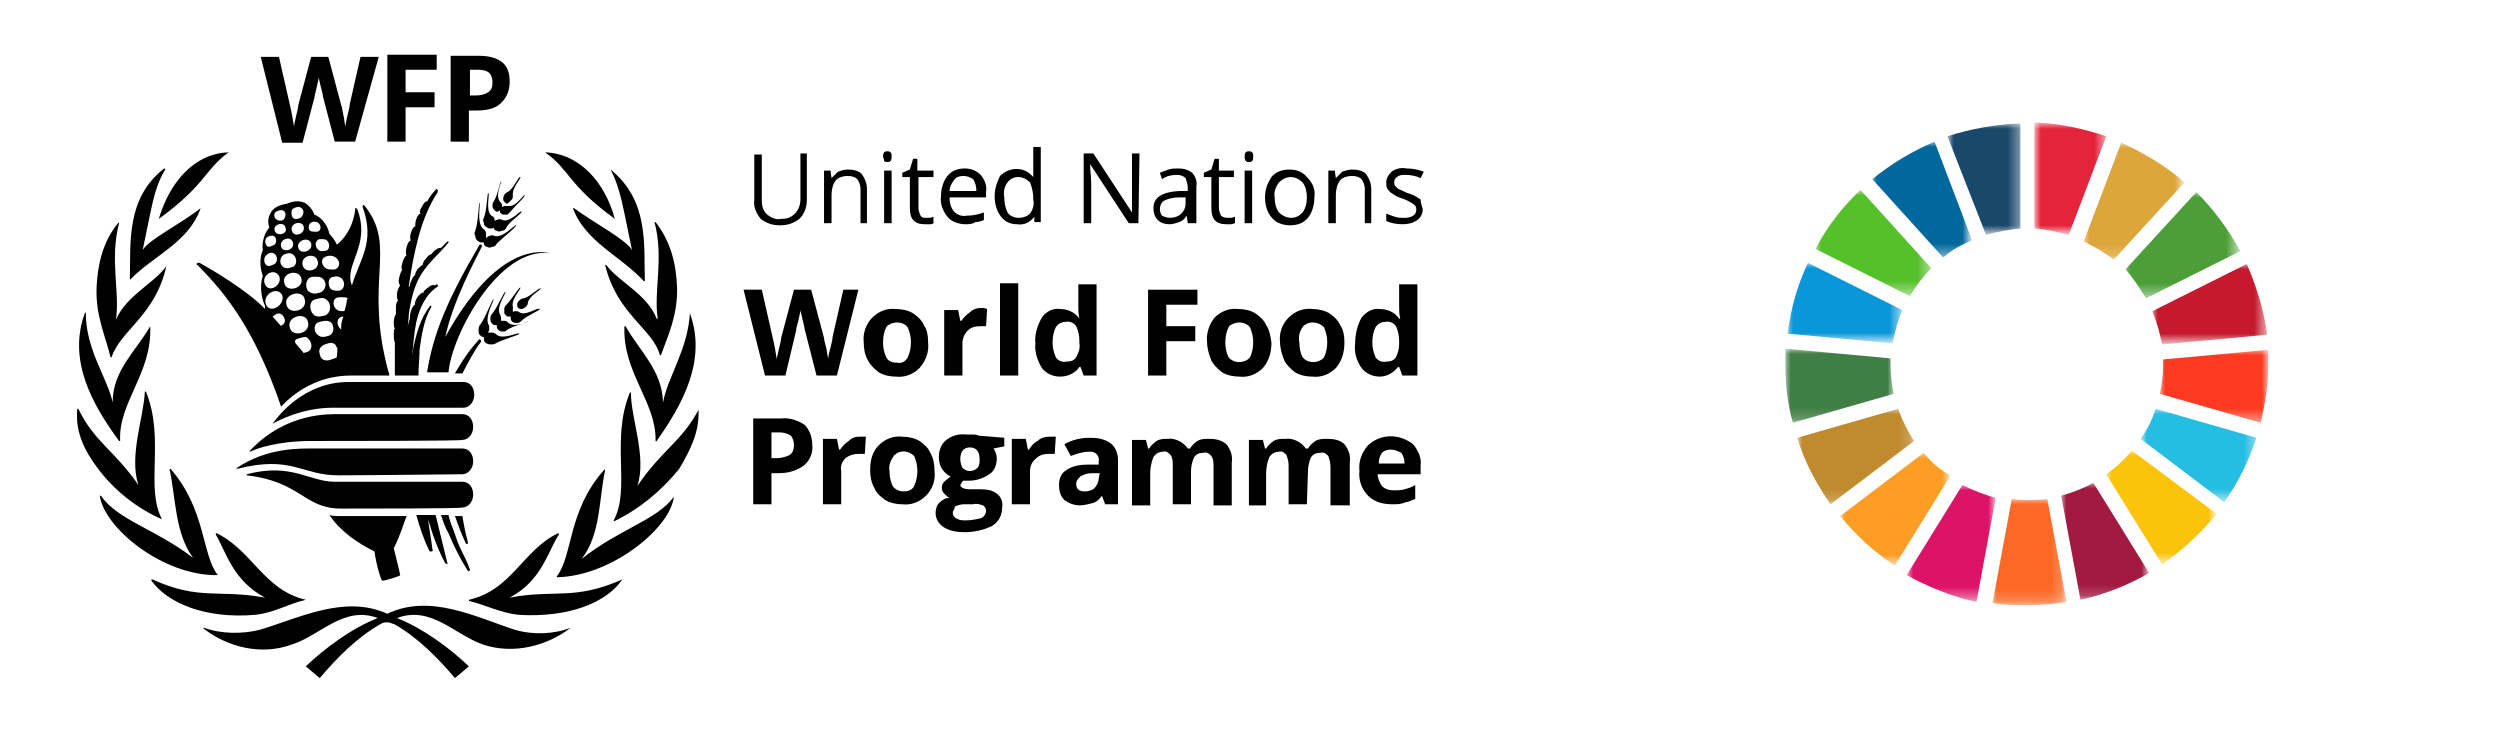 <?xml version="1.0" encoding="utf-8"?>
<!-- Generator: Adobe Illustrator 24.0.0, SVG Export Plug-In . SVG Version: 6.00 Build 0)  -->
<svg version="1.1" id="Layer_1" xmlns="http://www.w3.org/2000/svg" xmlns:xlink="http://www.w3.org/1999/xlink" x="0px" y="0px"
	 viewBox="0 0 233 68" style="enable-background:new 0 0 233 68;" xml:space="preserve">
<style type="text/css">
	.st0{filter:url(#Adobe_OpacityMaskFilter);}
	.st1{fill-rule:evenodd;clip-rule:evenodd;fill:#FFFFFF;}
	.st2{mask:url(#mask-4_16_);fill-rule:evenodd;clip-rule:evenodd;fill:#56C02B;}
	.st3{filter:url(#Adobe_OpacityMaskFilter_1_);}
	.st4{mask:url(#mask-4_17_);fill-rule:evenodd;clip-rule:evenodd;fill:#DDA63A;}
	.st5{filter:url(#Adobe_OpacityMaskFilter_2_);}
	.st6{mask:url(#mask-4_18_);fill-rule:evenodd;clip-rule:evenodd;fill:#C5192D;}
	.st7{filter:url(#Adobe_OpacityMaskFilter_3_);}
	.st8{mask:url(#mask-4_19_);fill-rule:evenodd;clip-rule:evenodd;fill:#4C9F38;}
	.st9{filter:url(#Adobe_OpacityMaskFilter_4_);}
	.st10{mask:url(#mask-4_20_);fill-rule:evenodd;clip-rule:evenodd;fill:#3F7E44;}
	.st11{filter:url(#Adobe_OpacityMaskFilter_5_);}
	.st12{mask:url(#mask-4_21_);fill-rule:evenodd;clip-rule:evenodd;fill:#FCC30B;}
	.st13{filter:url(#Adobe_OpacityMaskFilter_6_);}
	.st14{mask:url(#mask-4_22_);fill-rule:evenodd;clip-rule:evenodd;fill:#FF3A21;}
	.st15{filter:url(#Adobe_OpacityMaskFilter_7_);}
	.st16{mask:url(#mask-4_23_);fill-rule:evenodd;clip-rule:evenodd;fill:#FD9D24;}
	.st17{filter:url(#Adobe_OpacityMaskFilter_8_);}
	.st18{mask:url(#mask-4_24_);fill-rule:evenodd;clip-rule:evenodd;fill:#0A97D9;}
	.st19{filter:url(#Adobe_OpacityMaskFilter_9_);}
	.st20{mask:url(#mask-4_25_);fill-rule:evenodd;clip-rule:evenodd;fill:#A21942;}
	.st21{filter:url(#Adobe_OpacityMaskFilter_10_);}
	.st22{mask:url(#mask-4_26_);fill-rule:evenodd;clip-rule:evenodd;fill:#26BDE2;}
	.st23{filter:url(#Adobe_OpacityMaskFilter_11_);}
	.st24{mask:url(#mask-4_27_);fill-rule:evenodd;clip-rule:evenodd;fill:#FD6925;}
	.st25{filter:url(#Adobe_OpacityMaskFilter_12_);}
	.st26{mask:url(#mask-4_28_);fill-rule:evenodd;clip-rule:evenodd;fill:#E5243B;}
	.st27{filter:url(#Adobe_OpacityMaskFilter_13_);}
	.st28{mask:url(#mask-4_29_);fill-rule:evenodd;clip-rule:evenodd;fill:#DD1367;}
	.st29{filter:url(#Adobe_OpacityMaskFilter_14_);}
	.st30{mask:url(#mask-4_30_);fill-rule:evenodd;clip-rule:evenodd;fill:#19486A;}
	.st31{filter:url(#Adobe_OpacityMaskFilter_15_);}
	.st32{mask:url(#mask-4_31_);fill-rule:evenodd;clip-rule:evenodd;fill:#BF8B2E;}
	.st33{filter:url(#Adobe_OpacityMaskFilter_16_);}
	.st34{mask:url(#mask-4_32_);fill-rule:evenodd;clip-rule:evenodd;fill:#00689D;}
</style>
<title>wfp-logo-extended-black-en</title>
<desc>Created with Sketch.</desc>
<g id="Clip-11">
</g>
<defs>
	<filter id="Adobe_OpacityMaskFilter" filterUnits="userSpaceOnUse" x="169.2" y="17.7" width="10.8" height="9.8">
		<feColorMatrix  type="matrix" values="1 0 0 0 0  0 1 0 0 0  0 0 1 0 0  0 0 0 1 0"/>
	</filter>
</defs>
<mask maskUnits="userSpaceOnUse" x="169.2" y="17.7" width="10.8" height="9.8" id="mask-4_16_">
	<g class="st0">
		<polygon id="path-3_16_" class="st1" points="-7.3,63 211.4,63 211.4,5 -7.3,5 		"/>
	</g>
</mask>
<path id="Fill-26" class="st2" d="M178,27.6c0.6-1,1.2-1.8,2-2.6l-6.6-7.3c-1.7,1.6-3.1,3.4-4.2,5.5L178,27.6z"/>
<defs>
	<filter id="Adobe_OpacityMaskFilter_1_" filterUnits="userSpaceOnUse" x="194.2" y="13.3" width="9.4" height="10.9">
		<feColorMatrix  type="matrix" values="1 0 0 0 0  0 1 0 0 0  0 0 1 0 0  0 0 0 1 0"/>
	</filter>
</defs>
<mask maskUnits="userSpaceOnUse" x="194.2" y="13.3" width="9.4" height="10.9" id="mask-4_17_">
	<g class="st3">
		<polygon id="path-3_17_" class="st1" points="-7.3,63 211.4,63 211.4,5 -7.3,5 		"/>
	</g>
</mask>
<path id="Fill-27" class="st4" d="M194.2,22.5c1,0.5,1.9,1,2.8,1.7l6.6-7.2c-1.7-1.5-3.7-2.7-5.9-3.7L194.2,22.5z"/>
<defs>
	<filter id="Adobe_OpacityMaskFilter_2_" filterUnits="userSpaceOnUse" x="200.6" y="24.6" width="10.7" height="7.5">
		<feColorMatrix  type="matrix" values="1 0 0 0 0  0 1 0 0 0  0 0 1 0 0  0 0 0 1 0"/>
	</filter>
</defs>
<mask maskUnits="userSpaceOnUse" x="200.6" y="24.6" width="10.7" height="7.5" id="mask-4_18_">
	<g class="st5">
		<polygon id="path-3_18_" class="st1" points="-7.3,63 211.4,63 211.4,5 -7.3,5 		"/>
	</g>
</mask>
<path id="Fill-28" class="st6" d="M209.4,24.6l-8.8,4.4c0.4,1,0.7,2,0.9,3.1l9.8-0.9C211,28.9,210.3,26.7,209.4,24.6"/>
<defs>
	<filter id="Adobe_OpacityMaskFilter_3_" filterUnits="userSpaceOnUse" x="198" y="17.9" width="10.7" height="9.8">
		<feColorMatrix  type="matrix" values="1 0 0 0 0  0 1 0 0 0  0 0 1 0 0  0 0 0 1 0"/>
	</filter>
</defs>
<mask maskUnits="userSpaceOnUse" x="198" y="17.9" width="10.7" height="9.8" id="mask-4_19_">
	<g class="st7">
		<polygon id="path-3_19_" class="st1" points="-7.3,63 211.4,63 211.4,5 -7.3,5 		"/>
	</g>
</mask>
<path id="Fill-29" class="st8" d="M200,27.8l8.8-4.4c-1.1-2-2.5-3.9-4.1-5.5l-6.6,7.2C198.8,25.9,199.4,26.8,200,27.8"/>
<defs>
	<filter id="Adobe_OpacityMaskFilter_4_" filterUnits="userSpaceOnUse" x="166.4" y="32.5" width="10.1" height="6.9">
		<feColorMatrix  type="matrix" values="1 0 0 0 0  0 1 0 0 0  0 0 1 0 0  0 0 0 1 0"/>
	</filter>
</defs>
<mask maskUnits="userSpaceOnUse" x="166.4" y="32.5" width="10.1" height="6.9" id="mask-4_20_">
	<g class="st9">
		<polygon id="path-3_20_" class="st1" points="-7.3,63 211.4,63 211.4,5 -7.3,5 		"/>
	</g>
</mask>
<path id="Fill-30" class="st10" d="M176.2,34c0-0.2,0-0.4,0-0.6l-9.8-0.9c0,0.5,0,1,0,1.5c0,1.9,0.2,3.7,0.7,5.4l9.4-2.7
	C176.3,35.8,176.2,34.9,176.2,34"/>
<defs>
	<filter id="Adobe_OpacityMaskFilter_5_" filterUnits="userSpaceOnUse" x="196.3" y="42" width="10.2" height="10.6">
		<feColorMatrix  type="matrix" values="1 0 0 0 0  0 1 0 0 0  0 0 1 0 0  0 0 0 1 0"/>
	</filter>
</defs>
<mask maskUnits="userSpaceOnUse" x="196.3" y="42" width="10.2" height="10.6" id="mask-4_21_">
	<g class="st11">
		<polygon id="path-3_21_" class="st1" points="-7.3,63 211.4,63 211.4,5 -7.3,5 		"/>
	</g>
</mask>
<path id="Fill-31" class="st12" d="M198.7,42c-0.7,0.8-1.5,1.6-2.4,2.2l5.2,8.4c1.9-1.3,3.6-2.9,5.1-4.7L198.7,42z"/>
<defs>
	<filter id="Adobe_OpacityMaskFilter_6_" filterUnits="userSpaceOnUse" x="201.3" y="32.6" width="10.1" height="6.8">
		<feColorMatrix  type="matrix" values="1 0 0 0 0  0 1 0 0 0  0 0 1 0 0  0 0 0 1 0"/>
	</filter>
</defs>
<mask maskUnits="userSpaceOnUse" x="201.3" y="32.6" width="10.1" height="6.8" id="mask-4_22_">
	<g class="st13">
		<polygon id="path-3_22_" class="st1" points="-7.3,63 211.4,63 211.4,5 -7.3,5 		"/>
	</g>
</mask>
<path id="Fill-32" class="st14" d="M201.6,34c0,0.9-0.1,1.8-0.3,2.7l9.4,2.7c0.4-1.7,0.7-3.5,0.7-5.4c0-0.5,0-0.9,0-1.4l-9.8,0.9
	C201.6,33.7,201.6,33.8,201.6,34"/>
<defs>
	<filter id="Adobe_OpacityMaskFilter_7_" filterUnits="userSpaceOnUse" x="171.5" y="42.2" width="10.3" height="10.6">
		<feColorMatrix  type="matrix" values="1 0 0 0 0  0 1 0 0 0  0 0 1 0 0  0 0 0 1 0"/>
	</filter>
</defs>
<mask maskUnits="userSpaceOnUse" x="171.5" y="42.2" width="10.3" height="10.6" id="mask-4_23_">
	<g class="st15">
		<polygon id="path-3_23_" class="st1" points="-7.3,63 211.4,63 211.4,5 -7.3,5 		"/>
	</g>
</mask>
<path id="Fill-33" class="st16" d="M179.3,42.2l-7.8,5.9c1.5,1.8,3.2,3.4,5.1,4.6l5.2-8.4C180.8,43.8,180,43.1,179.3,42.2"/>
<defs>
	<filter id="Adobe_OpacityMaskFilter_8_" filterUnits="userSpaceOnUse" x="166.6" y="24.5" width="10.7" height="7.5">
		<feColorMatrix  type="matrix" values="1 0 0 0 0  0 1 0 0 0  0 0 1 0 0  0 0 0 1 0"/>
	</filter>
</defs>
<mask maskUnits="userSpaceOnUse" x="166.6" y="24.5" width="10.7" height="7.5" id="mask-4_24_">
	<g class="st17">
		<polygon id="path-3_24_" class="st1" points="-7.3,63 211.4,63 211.4,5 -7.3,5 		"/>
	</g>
</mask>
<path id="Fill-34" class="st18" d="M176.4,32c0.2-1.1,0.5-2.2,0.9-3.1l-8.8-4.4c-1,2.1-1.6,4.3-1.9,6.6L176.4,32z"/>
<defs>
	<filter id="Adobe_OpacityMaskFilter_9_" filterUnits="userSpaceOnUse" x="192.1" y="45" width="8.2" height="10.9">
		<feColorMatrix  type="matrix" values="1 0 0 0 0  0 1 0 0 0  0 0 1 0 0  0 0 0 1 0"/>
	</filter>
</defs>
<mask maskUnits="userSpaceOnUse" x="192.1" y="45" width="8.2" height="10.9" id="mask-4_25_">
	<g class="st19">
		<polygon id="path-3_25_" class="st1" points="-7.3,63 211.4,63 211.4,5 -7.3,5 		"/>
	</g>
</mask>
<path id="Fill-35" class="st20" d="M200.3,53.4l-5.2-8.4c-0.9,0.5-1.9,0.9-3,1.2l1.8,9.7C196.2,55.4,198.4,54.5,200.3,53.4"/>
<defs>
	<filter id="Adobe_OpacityMaskFilter_10_" filterUnits="userSpaceOnUse" x="199.6" y="38.1" width="10.8" height="8.7">
		<feColorMatrix  type="matrix" values="1 0 0 0 0  0 1 0 0 0  0 0 1 0 0  0 0 0 1 0"/>
	</filter>
</defs>
<mask maskUnits="userSpaceOnUse" x="199.6" y="38.1" width="10.8" height="8.7" id="mask-4_26_">
	<g class="st21">
		<polygon id="path-3_26_" class="st1" points="-7.3,63 211.4,63 211.4,5 -7.3,5 		"/>
	</g>
</mask>
<path id="Fill-36" class="st22" d="M200.9,38.1c-0.3,1-0.8,2-1.4,2.8l7.8,5.9c1.3-1.8,2.3-3.9,3-6L200.9,38.1z"/>
<defs>
	<filter id="Adobe_OpacityMaskFilter_11_" filterUnits="userSpaceOnUse" x="185.6" y="46.5" width="6.9" height="9.9">
		<feColorMatrix  type="matrix" values="1 0 0 0 0  0 1 0 0 0  0 0 1 0 0  0 0 0 1 0"/>
	</filter>
</defs>
<mask maskUnits="userSpaceOnUse" x="185.6" y="46.5" width="6.9" height="9.9" id="mask-4_27_">
	<g class="st23">
		<polygon id="path-3_27_" class="st1" points="-7.3,63 211.4,63 211.4,5 -7.3,5 		"/>
	</g>
</mask>
<path id="Fill-37" class="st24" d="M190.8,46.5c-0.6,0.1-1.2,0.1-1.8,0.1c-0.5,0-1,0-1.5-0.1l-1.8,9.7c1.1,0.2,2.2,0.2,3.3,0.2
	c1.2,0,2.5-0.1,3.6-0.3L190.8,46.5z"/>
<defs>
	<filter id="Adobe_OpacityMaskFilter_12_" filterUnits="userSpaceOnUse" x="189.7" y="11.5" width="6.7" height="10.4">
		<feColorMatrix  type="matrix" values="1 0 0 0 0  0 1 0 0 0  0 0 1 0 0  0 0 0 1 0"/>
	</filter>
</defs>
<mask maskUnits="userSpaceOnUse" x="189.7" y="11.5" width="6.7" height="10.4" id="mask-4_28_">
	<g class="st25">
		<polygon id="path-3_28_" class="st1" points="-7.3,63 211.4,63 211.4,5 -7.3,5 		"/>
	</g>
</mask>
<path id="Fill-38" class="st26" d="M189.7,21.3c1.1,0.1,2.1,0.3,3.1,0.6l3.5-9.2c-2.1-0.7-4.3-1.2-6.7-1.3V21.3z"/>
<defs>
	<filter id="Adobe_OpacityMaskFilter_13_" filterUnits="userSpaceOnUse" x="177.8" y="45.2" width="8.3" height="10.8">
		<feColorMatrix  type="matrix" values="1 0 0 0 0  0 1 0 0 0  0 0 1 0 0  0 0 0 1 0"/>
	</filter>
</defs>
<mask maskUnits="userSpaceOnUse" x="177.8" y="45.2" width="8.3" height="10.8" id="mask-4_29_">
	<g class="st27">
		<polygon id="path-3_29_" class="st1" points="-7.3,63 211.4,63 211.4,5 -7.3,5 		"/>
	</g>
</mask>
<path id="Fill-39" class="st28" d="M186,46.4c-1.1-0.3-2.1-0.7-3.1-1.2l-5.2,8.4c2,1.1,4.2,2,6.5,2.5L186,46.4z"/>
<defs>
	<filter id="Adobe_OpacityMaskFilter_14_" filterUnits="userSpaceOnUse" x="181.6" y="11.5" width="6.8" height="10.4">
		<feColorMatrix  type="matrix" values="1 0 0 0 0  0 1 0 0 0  0 0 1 0 0  0 0 0 1 0"/>
	</filter>
</defs>
<mask maskUnits="userSpaceOnUse" x="181.6" y="11.5" width="6.8" height="10.4" id="mask-4_30_">
	<g class="st29">
		<polygon id="path-3_30_" class="st1" points="-7.3,63 211.4,63 211.4,5 -7.3,5 		"/>
	</g>
</mask>
<path id="Fill-40" class="st30" d="M185.1,21.9c1-0.3,2.1-0.5,3.2-0.6v-9.8c-2.4,0.1-4.6,0.5-6.8,1.2L185.1,21.9z"/>
<defs>
	<filter id="Adobe_OpacityMaskFilter_15_" filterUnits="userSpaceOnUse" x="167.5" y="38.1" width="10.9" height="8.9">
		<feColorMatrix  type="matrix" values="1 0 0 0 0  0 1 0 0 0  0 0 1 0 0  0 0 0 1 0"/>
	</filter>
</defs>
<mask maskUnits="userSpaceOnUse" x="167.5" y="38.1" width="10.9" height="8.9" id="mask-4_31_">
	<g class="st31">
		<polygon id="path-3_31_" class="st1" points="-7.3,63 211.4,63 211.4,5 -7.3,5 		"/>
	</g>
</mask>
<path id="Fill-41" class="st32" d="M178.4,41.1c-0.6-0.9-1.1-1.9-1.5-3l-9.4,2.7c0.7,2.3,1.8,4.3,3.1,6.2L178.4,41.1z"/>
<defs>
	<filter id="Adobe_OpacityMaskFilter_16_" filterUnits="userSpaceOnUse" x="174.4" y="13.2" width="9.3" height="10.8">
		<feColorMatrix  type="matrix" values="1 0 0 0 0  0 1 0 0 0  0 0 1 0 0  0 0 0 1 0"/>
	</filter>
</defs>
<mask maskUnits="userSpaceOnUse" x="174.4" y="13.2" width="9.3" height="10.8" id="mask-4_32_">
	<g class="st33">
		<polygon id="path-3_32_" class="st1" points="-7.3,63 211.4,63 211.4,5 -7.3,5 		"/>
	</g>
</mask>
<path id="Fill-42" class="st34" d="M181.1,24c0.8-0.7,1.7-1.2,2.7-1.6l-3.5-9.2c-2.1,0.9-4.1,2.1-5.8,3.5L181.1,24z"/>
<g>
	<g>
		<path d="M78,35h-1.9L75,30.7c0-0.1-0.1-0.5-0.2-0.9c-0.1-0.5-0.2-0.8-0.2-0.9c0,0.2-0.1,0.5-0.2,1c-0.1,0.4-0.2,0.7-0.2,0.9
			L73.2,35h-1.9l-2-8h1.7l1,4.4c0.2,0.8,0.3,1.5,0.4,2.1c0-0.2,0.1-0.5,0.2-1c0.1-0.4,0.2-0.8,0.2-1l1.2-4.5h1.6l1.2,4.5
			c0,0.2,0.1,0.5,0.2,0.9c0.1,0.4,0.1,0.8,0.2,1c0-0.3,0.1-0.6,0.2-1c0.1-0.4,0.2-0.8,0.2-1l1-4.4H80L78,35z"/>
		<path d="M86.5,31.9c0.1,0.9-0.2,1.7-0.8,2.4c-0.6,0.6-1.4,0.9-2.2,0.8c-0.5,0-1.1-0.1-1.6-0.4c-0.4-0.3-0.8-0.7-1-1.1
			c-0.3-0.5-0.4-1.1-0.4-1.7c-0.1-0.8,0.2-1.7,0.8-2.3c0.6-0.6,1.4-0.9,2.2-0.8c0.5,0,1.1,0.1,1.6,0.4c0.4,0.3,0.8,0.6,1,1.1
			C86.4,30.7,86.5,31.3,86.5,31.9z M82.3,31.9c0,0.5,0.1,1,0.3,1.4c0.2,0.4,0.6,0.5,1,0.5c0.4,0.1,0.8-0.1,1-0.5
			c0.2-0.4,0.3-0.9,0.3-1.4c0-0.5-0.1-0.9-0.3-1.4c-0.4-0.5-1.2-0.6-1.8-0.2c-0.1,0-0.1,0.1-0.2,0.2C82.4,30.9,82.3,31.4,82.3,31.9z
			"/>
		<path d="M91.4,28.7c0.2,0,0.4,0,0.6,0.1l-0.1,1.6c-0.2,0-0.3,0-0.5,0c-0.5,0-0.9,0.1-1.2,0.4c-0.3,0.3-0.5,0.7-0.5,1.2V35H88v-6.1
			h1.3l0.2,1h0.1c0.2-0.3,0.5-0.6,0.8-0.8C90.7,28.8,91.1,28.7,91.4,28.7z"/>
		<path d="M94.9,35h-1.7v-8.6h1.7V35z"/>
		<path d="M98.8,35.1c-0.7,0-1.3-0.3-1.7-0.8c-0.4-0.7-0.7-1.5-0.6-2.3c-0.1-0.8,0.2-1.7,0.6-2.4c0.4-0.6,1.1-0.9,1.7-0.8
			c0.7,0,1.4,0.3,1.8,0.9l0,0c-0.1-0.4-0.1-0.8-0.1-1.2v-2h1.7V35H101l-0.3-0.8h-0.1C100.2,34.8,99.5,35.1,98.8,35.1z M99.4,33.7
			c0.4,0,0.7-0.1,0.9-0.4c0.2-0.4,0.4-0.8,0.3-1.3v-0.2c0-0.5-0.1-1-0.3-1.4c-0.2-0.3-0.6-0.5-1-0.4c-0.4,0-0.7,0.2-0.9,0.5
			c-0.2,0.4-0.3,0.9-0.3,1.4c0,0.5,0.1,0.9,0.3,1.4C98.6,33.6,99,33.8,99.4,33.7z"/>
		<path d="M108.7,35H107v-8h4.6v1.4h-2.9v2h2.7v1.4h-2.7V35z"/>
		<path d="M118.5,31.9c0,0.9-0.2,1.7-0.8,2.4c-0.6,0.6-1.4,0.9-2.2,0.8c-0.5,0-1.1-0.1-1.6-0.4c-0.4-0.3-0.8-0.7-1-1.1
			c-0.2-0.5-0.4-1.1-0.4-1.7c-0.1-0.8,0.2-1.7,0.7-2.3c0.6-0.6,1.4-0.9,2.2-0.8c0.5,0,1.1,0.1,1.6,0.4c0.4,0.3,0.8,0.6,1,1.1
			C118.3,30.7,118.4,31.3,118.5,31.9z M114.2,31.9c0,0.5,0.1,1,0.3,1.4c0.4,0.5,1.2,0.6,1.8,0.2c0.1-0.1,0.1-0.1,0.2-0.2
			c0.2-0.4,0.3-0.9,0.3-1.4c0-0.5-0.1-0.9-0.3-1.4c-0.4-0.5-1.2-0.6-1.8-0.2c-0.1,0-0.1,0.1-0.2,0.2
			C114.3,30.9,114.2,31.4,114.2,31.9L114.2,31.9z"/>
		<path d="M125.3,31.9c0,0.9-0.2,1.7-0.8,2.4c-0.6,0.6-1.4,0.9-2.2,0.8c-0.5,0-1.1-0.1-1.6-0.4c-0.4-0.3-0.8-0.7-1-1.1
			c-0.2-0.5-0.4-1.1-0.4-1.7c-0.1-0.9,0.2-1.7,0.8-2.3c0.6-0.6,1.4-0.9,2.2-0.8c0.5,0,1.1,0.1,1.6,0.4c0.4,0.3,0.8,0.6,1,1.1
			C125.2,30.7,125.3,31.3,125.3,31.9z M121.1,31.9c0,0.5,0.1,1,0.3,1.4c0.4,0.5,1.2,0.6,1.8,0.2c0.1-0.1,0.1-0.1,0.2-0.2
			c0.2-0.4,0.3-0.9,0.3-1.4c0-0.5-0.1-0.9-0.3-1.4c-0.5-0.5-1.3-0.6-1.8-0.2c-0.1,0-0.1,0.1-0.2,0.2C121.1,30.9,121,31.4,121.1,31.9
			z"/>
		<path d="M128.6,35.1c-0.7,0-1.3-0.3-1.7-0.8c-0.5-0.7-0.7-1.5-0.6-2.3c0-0.8,0.2-1.7,0.6-2.4c0.4-0.5,1-0.9,1.7-0.8
			c0.7,0,1.4,0.3,1.8,0.9h0.1c-0.1-0.4-0.1-0.8-0.1-1.2v-2h1.7V35h-1.4l-0.3-0.8h-0.1C129.9,34.7,129.3,35.1,128.6,35.1z
			 M129.2,33.7c0.4,0,0.7-0.1,0.9-0.4c0.2-0.4,0.3-0.8,0.3-1.3v-0.2c0-0.5-0.1-1-0.3-1.4c-0.2-0.3-0.6-0.5-1-0.4
			c-0.4,0-0.7,0.2-0.9,0.5c-0.2,0.4-0.3,0.9-0.3,1.4c0,0.5,0.1,0.9,0.3,1.4C128.4,33.6,128.8,33.8,129.2,33.7L129.2,33.7z"/>
	</g>
	<g>
		<path d="M75.7,41.4c0.1,0.8-0.2,1.5-0.8,2c-0.7,0.5-1.5,0.7-2.3,0.7h-0.7V47h-1.7v-8h2.6c0.8-0.1,1.6,0.2,2.2,0.6
			C75.4,40,75.7,40.7,75.7,41.4z M71.8,42.7h0.6c0.4,0,0.8-0.1,1.2-0.3c0.3-0.2,0.4-0.6,0.4-0.9c0-0.3-0.1-0.7-0.3-0.9
			c-0.3-0.2-0.7-0.3-1-0.3h-0.8V42.7z"/>
		<path d="M80.1,40.7c0.2,0,0.4,0,0.6,0l-0.1,1.6c-0.2,0-0.3,0-0.5,0c-0.5,0-0.9,0.1-1.3,0.4c-0.3,0.3-0.5,0.7-0.4,1.2V47h-1.7v-6.1
			H78l0.2,1h0.1c0.2-0.3,0.5-0.6,0.8-0.8C79.4,40.8,79.7,40.7,80.1,40.7z"/>
		<path d="M87.1,43.9c0.1,0.9-0.2,1.7-0.8,2.3c-0.6,0.6-1.4,0.9-2.2,0.8c-0.5,0-1.1-0.1-1.6-0.4c-0.4-0.3-0.8-0.6-1-1.1
			c-0.3-0.5-0.4-1.1-0.4-1.7c0-0.9,0.2-1.7,0.8-2.3c0.6-0.6,1.4-0.9,2.2-0.8c0.5,0,1.1,0.1,1.6,0.4c0.4,0.3,0.8,0.6,1,1.1
			C87,42.7,87.1,43.3,87.1,43.9z M82.9,43.9c0,0.5,0.1,1,0.3,1.4c0.2,0.3,0.6,0.5,1,0.5c0.4,0,0.8-0.1,1-0.5c0.4-0.9,0.4-1.9,0-2.8
			c-0.5-0.5-1.3-0.6-1.8-0.1c-0.1,0-0.1,0.1-0.1,0.1C83,42.9,82.8,43.4,82.9,43.9z"/>
		<path d="M93.6,40.8v0.8l-1,0.2c0.2,0.3,0.3,0.6,0.3,0.9c0,0.6-0.2,1.2-0.7,1.5c-0.6,0.4-1.2,0.6-1.9,0.6H90h-0.2
			c-0.2,0.1-0.2,0.3-0.3,0.4c0,0.2,0.3,0.4,0.9,0.4h1c0.6,0,1.1,0.1,1.5,0.4c0.4,0.3,0.6,0.8,0.5,1.3c0,0.7-0.3,1.3-0.9,1.7
			c-0.8,0.4-1.7,0.6-2.6,0.6c-0.7,0-1.4-0.1-2-0.5c-0.4-0.3-0.7-0.7-0.7-1.3c0-0.3,0.1-0.7,0.3-0.9c0.3-0.3,0.6-0.5,1-0.5
			c-0.2-0.1-0.3-0.2-0.5-0.4c-0.3-0.3-0.3-0.8,0-1.1c0.2-0.2,0.4-0.3,0.6-0.5c-0.3-0.1-0.6-0.4-0.8-0.7c-0.2-0.3-0.3-0.7-0.3-1.1
			c0-0.6,0.2-1.2,0.7-1.6c0.5-0.4,1.2-0.6,1.9-0.5c0.2,0,0.4,0,0.6,0c0.2,0,0.3,0,0.5,0.1L93.6,40.8z M88.8,47.8
			c0,0.2,0.1,0.4,0.3,0.5c0.3,0.2,0.6,0.2,0.9,0.2c0.5,0,1-0.1,1.4-0.2c0.3-0.1,0.5-0.4,0.5-0.7c0-0.2-0.1-0.4-0.3-0.5
			c-0.3-0.1-0.6-0.2-0.9-0.1h-0.9c-0.3,0-0.5,0.1-0.8,0.2C89,47.4,88.8,47.6,88.8,47.8z M89.5,42.8c0,0.3,0.1,0.6,0.2,0.8
			c0.4,0.4,1,0.4,1.4,0c0.2-0.2,0.2-0.5,0.2-0.8c0-0.7-0.3-1.1-0.9-1.1C89.8,41.7,89.5,42.1,89.5,42.8z"/>
		<path d="M97.8,40.7c0.2,0,0.4,0,0.6,0l-0.1,1.6c-0.2,0-0.3,0-0.5,0c-0.5,0-0.9,0.1-1.2,0.4C96.2,43,96,43.4,96,43.9V47h-1.7v-6.1
			h1.3l0.2,1h0.1c0.2-0.3,0.4-0.6,0.8-0.8C97,40.8,97.4,40.7,97.8,40.7z"/>
		<path d="M103,47l-0.3-0.8l0,0c-0.2,0.3-0.5,0.6-0.9,0.7c-0.4,0.1-0.8,0.2-1.2,0.2c-0.5,0-1-0.2-1.4-0.5c-0.4-0.4-0.5-0.9-0.5-1.4
			c0-0.6,0.2-1.1,0.7-1.4c0.6-0.4,1.3-0.5,2-0.5h1v-0.3c0.1-0.5-0.3-0.9-0.7-0.9c-0.1,0-0.2,0-0.2,0c-0.6,0-1.2,0.2-1.7,0.4
			l-0.6-1.1c0.7-0.4,1.5-0.6,2.4-0.6c0.7,0,1.3,0.1,1.9,0.5c0.5,0.4,0.7,1,0.7,1.6V47L103,47z M102.5,44.1h-0.7
			c-0.4,0-0.8,0.1-1.1,0.3c-0.2,0.2-0.4,0.4-0.4,0.7c0,0.5,0.3,0.7,0.8,0.7c0.3,0,0.7-0.1,0.9-0.3c0.2-0.2,0.4-0.6,0.4-0.9
			L102.5,44.1z"/>
		<path d="M111,47h-1.7v-3.6c0-0.4,0-0.7-0.2-1c-0.2-0.2-0.4-0.4-0.7-0.3c-0.4,0-0.7,0.2-0.9,0.5c-0.2,0.5-0.3,1-0.3,1.6v2.9h-1.7
			v-6.1h1.3l0.2,0.8h0.1c0.2-0.3,0.4-0.5,0.7-0.7c0.3-0.2,0.7-0.2,1-0.2c0.7-0.1,1.5,0.3,1.9,0.9h0.2c0.2-0.3,0.4-0.5,0.7-0.7
			c0.3-0.2,0.7-0.2,1.1-0.2c0.6,0,1.1,0.1,1.6,0.5c0.4,0.5,0.6,1.1,0.5,1.7v4h-1.7v-3.6c0-0.4,0-0.7-0.2-1c-0.2-0.2-0.4-0.4-0.7-0.3
			c-0.4,0-0.7,0.1-0.9,0.4c-0.2,0.4-0.3,0.9-0.3,1.4L111,47z"/>
		<path d="M121.8,47h-1.7v-3.6c0-0.4-0.1-0.7-0.2-1c-0.2-0.2-0.4-0.4-0.7-0.3c-0.4,0-0.7,0.2-0.9,0.5c-0.2,0.5-0.3,1-0.3,1.6v2.9
			h-1.6v-6.1h1.3l0.2,0.8h0.1c0.2-0.3,0.4-0.5,0.7-0.7c0.3-0.2,0.7-0.2,1.1-0.2c0.7-0.1,1.5,0.3,1.9,0.9h0.2
			c0.2-0.3,0.4-0.5,0.7-0.7c0.3-0.2,0.7-0.2,1.1-0.2c0.6,0,1.2,0.1,1.6,0.5c0.4,0.5,0.6,1.1,0.5,1.7v4H124v-3.6c0-0.4-0.1-0.7-0.2-1
			c-0.2-0.2-0.4-0.4-0.7-0.3c-0.4,0-0.7,0.1-0.9,0.4c-0.2,0.4-0.3,0.9-0.3,1.4L121.8,47z"/>
		<path d="M129.8,47c-0.9,0-1.7-0.2-2.3-0.8c-0.6-0.6-0.9-1.5-0.8-2.3c-0.1-0.9,0.2-1.7,0.8-2.4c1.2-1.1,2.9-1.1,4.2-0.1
			c0.5,0.6,0.8,1.3,0.7,2v0.8h-4c0,0.4,0.2,0.8,0.4,1.1c0.3,0.3,0.7,0.4,1.1,0.4c0.3,0,0.7,0,1-0.1c0.4-0.1,0.7-0.2,1-0.4v1.3
			c-0.3,0.1-0.6,0.3-0.9,0.3C130.6,47,130.2,47,129.8,47z M129.6,41.9c-0.3,0-0.6,0.1-0.8,0.3c-0.2,0.3-0.3,0.6-0.3,1h2.4
			c0-0.4-0.1-0.7-0.3-1C130.2,42,129.9,41.9,129.6,41.9z"/>
	</g>
	<g>
		<path d="M75.2,14.3v4.3c0,0.7-0.2,1.3-0.7,1.8C74,20.8,73.4,21,72.7,21c-0.7,0-1.3-0.2-1.8-0.6c-0.4-0.5-0.7-1.1-0.6-1.8v-4.2H71
			v4.3c0,0.5,0.1,0.9,0.5,1.3c0.4,0.3,0.8,0.5,1.3,0.4c0.5,0,0.9-0.1,1.3-0.5c0.3-0.3,0.5-0.8,0.5-1.3v-4.3H75.2z"/>
		<path d="M80.2,20.8v-3.2c0-0.3-0.1-0.6-0.3-0.9c-0.2-0.2-0.5-0.3-0.9-0.3c-0.4,0-0.8,0.1-1.1,0.4c-0.3,0.4-0.4,0.9-0.4,1.4v2.6
			h-0.7v-4.9h0.6l0.1,0.7l0,0c0.2-0.2,0.4-0.4,0.6-0.6c0.3-0.1,0.6-0.2,0.9-0.2c0.5,0,1,0.1,1.3,0.4c0.3,0.4,0.5,0.9,0.5,1.4v3.2
			L80.2,20.8z"/>
		<path d="M82.3,14.6c0-0.1,0-0.3,0.1-0.4c0.1-0.1,0.2-0.1,0.3-0.1c0.1,0,0.2,0,0.3,0.1c0.1,0.1,0.1,0.2,0.1,0.4
			c0,0.1,0,0.3-0.1,0.4c-0.1,0.1-0.2,0.1-0.3,0.1c-0.1,0-0.2,0-0.3-0.1C82.4,14.8,82.3,14.7,82.3,14.6z M83.1,20.8h-0.7v-4.9h0.7
			V20.8z"/>
		<path d="M86.3,20.3c0.1,0,0.3,0,0.4,0l0.3-0.1v0.6c-0.1,0.1-0.2,0.1-0.4,0.1c-0.1,0-0.3,0-0.4,0c-1,0-1.4-0.5-1.4-1.5v-2.9h-0.7
			v-0.4l0.7-0.3l0.3-1h0.4v1.1H87v0.6h-1.4v2.9c0,0.2,0.1,0.5,0.2,0.7C85.9,20.3,86.1,20.3,86.3,20.3z"/>
		<path d="M90,20.9c-0.6,0-1.3-0.2-1.7-0.7c-0.4-0.5-0.7-1.2-0.6-1.9c0-0.7,0.2-1.4,0.6-1.9c0.4-0.5,1-0.7,1.6-0.7
			c0.6,0,1.1,0.2,1.5,0.6c0.4,0.5,0.6,1,0.5,1.6v0.5h-3.4c0,0.5,0.1,0.9,0.4,1.3c0.3,0.3,0.7,0.5,1.2,0.4c0.5,0,1.1-0.1,1.6-0.3v0.7
			c-0.2,0.1-0.5,0.2-0.8,0.2C90.6,20.9,90.3,20.9,90,20.9z M89.8,16.4c-0.4,0-0.7,0.1-0.9,0.4c-0.2,0.3-0.4,0.6-0.4,1H91
			c0-0.4-0.1-0.8-0.3-1.1C90.4,16.5,90.1,16.4,89.8,16.4z"/>
		<path d="M96.4,20.2L96.4,20.2c-0.4,0.5-0.9,0.8-1.6,0.7c-0.6,0-1.1-0.2-1.5-0.7c-0.4-0.5-0.6-1.2-0.6-1.9c0-0.7,0.2-1.3,0.5-1.9
			c0.8-0.8,2.1-0.9,2.9-0.1c0.1,0.1,0.1,0.1,0.2,0.2l0,0v-0.4v-2.4h0.7v7h-0.6L96.4,20.2z M94.9,20.3c0.4,0,0.8-0.1,1.1-0.4
			c0.3-0.4,0.4-0.9,0.3-1.3v-0.1c0-0.5-0.1-1-0.3-1.5c-0.3-0.3-0.7-0.5-1.1-0.5c-0.4,0-0.8,0.2-1,0.5c-0.3,0.4-0.4,0.9-0.3,1.4
			c0,0.5,0.1,1,0.3,1.4C94.1,20.1,94.5,20.3,94.9,20.3z"/>
		<path d="M106.1,20.8h-0.9l-3.6-5.5l0,0c0,0.6,0.1,1.2,0.1,1.8v3.7H101v-6.5h0.9l3.6,5.5l0,0c0-0.1,0-0.3,0-0.8c0-0.4,0-0.8,0-0.9
			v-3.8h0.7L106.1,20.8z"/>
		<path d="M110.7,20.8l-0.1-0.7l0,0c-0.2,0.3-0.4,0.5-0.7,0.6c-0.3,0.1-0.6,0.2-0.9,0.2c-0.4,0-0.8-0.1-1.1-0.4
			c-0.3-0.3-0.4-0.7-0.4-1.1c0-1,0.8-1.5,2.4-1.6h0.8v-0.3c0-0.3-0.1-0.6-0.2-0.9c-0.2-0.2-0.5-0.3-0.8-0.3c-0.5,0-1,0.1-1.4,0.4
			l-0.2-0.6c0.3-0.1,0.5-0.2,0.8-0.3c0.3-0.1,0.6-0.1,0.9-0.1c0.5,0,0.9,0.1,1.3,0.4c0.3,0.3,0.5,0.8,0.4,1.3v3.4L110.7,20.8z
			 M109,20.3c0.4,0,0.8-0.1,1.1-0.4c0.3-0.3,0.4-0.6,0.4-1v-0.5h-0.7c-0.4,0-0.9,0.1-1.3,0.3c-0.3,0.2-0.4,0.5-0.4,0.8
			c0,0.2,0.1,0.5,0.2,0.6C108.5,20.2,108.8,20.3,109,20.3z"/>
		<path d="M114.4,20.3c0.1,0,0.3,0,0.4,0l0.3-0.1v0.6c-0.1,0-0.2,0.1-0.4,0.1c-0.1,0-0.3,0-0.4,0c-1,0-1.4-0.5-1.4-1.5v-2.9h-0.7
			v-0.4l0.7-0.3l0.3-1h0.4v1.1h1.4v0.6h-1.4v2.9c0,0.2,0.1,0.5,0.2,0.7C113.9,20.2,114.1,20.3,114.4,20.3z"/>
		<path d="M116,14.6c0-0.1,0-0.3,0.1-0.4c0.1-0.1,0.2-0.1,0.3-0.1c0.1,0,0.2,0,0.3,0.1c0.1,0.1,0.1,0.2,0.1,0.4c0,0.1,0,0.3-0.1,0.4
			c-0.1,0.1-0.2,0.1-0.3,0.1c-0.1,0-0.2,0-0.3-0.1C116,14.8,116,14.7,116,14.6z M116.8,20.8H116v-4.9h0.7V20.8z"/>
		<path d="M122.5,18.4c0,0.7-0.2,1.4-0.6,1.9c-0.4,0.5-1,0.7-1.7,0.7c-0.4,0-0.8-0.1-1.2-0.3c-0.3-0.2-0.6-0.5-0.8-0.9
			c-0.2-0.4-0.3-0.9-0.3-1.4c0-0.7,0.2-1.3,0.6-1.9c0.4-0.5,1-0.7,1.7-0.7c0.6,0,1.2,0.2,1.6,0.7C122.4,17.1,122.6,17.7,122.5,18.4z
			 M118.8,18.4c0,0.5,0.1,1,0.4,1.4c0.6,0.6,1.5,0.7,2.1,0.1c0,0,0.1-0.1,0.1-0.1c0.3-0.4,0.4-0.9,0.4-1.4c0-0.5-0.1-1-0.4-1.4
			c-0.3-0.3-0.7-0.5-1.1-0.5c-0.4,0-0.8,0.2-1.1,0.5C118.9,17.4,118.7,17.9,118.8,18.4z"/>
		<path d="M127.2,20.8v-3.2c0-0.3-0.1-0.6-0.3-0.9c-0.2-0.2-0.5-0.3-0.9-0.3c-0.4,0-0.8,0.1-1.1,0.4c-0.3,0.4-0.4,0.9-0.4,1.4v2.6
			h-0.7v-4.9h0.6l0.1,0.7l0,0c0.2-0.2,0.4-0.4,0.6-0.6c0.3-0.1,0.6-0.2,0.9-0.2c0.5,0,1,0.1,1.3,0.4c0.3,0.4,0.5,0.9,0.5,1.4v3.2
			L127.2,20.8z"/>
		<path d="M132.6,19.5c0,0.4-0.2,0.8-0.5,1c-0.4,0.3-0.9,0.4-1.4,0.4c-0.5,0-1.1-0.1-1.5-0.3v-0.7c0.2,0.1,0.5,0.2,0.8,0.3
			c0.3,0.1,0.5,0.1,0.8,0.1c0.3,0,0.6,0,0.9-0.2c0.2-0.1,0.3-0.3,0.3-0.6c0-0.2-0.1-0.4-0.3-0.5c-0.3-0.2-0.7-0.4-1-0.5
			c-0.4-0.1-0.7-0.3-1-0.5c-0.2-0.1-0.3-0.3-0.4-0.4c-0.1-0.2-0.1-0.4-0.1-0.6c0-0.4,0.2-0.7,0.5-1c0.4-0.3,0.9-0.4,1.4-0.3
			c0.5,0,1.1,0.1,1.6,0.3l-0.3,0.6c-0.4-0.2-0.9-0.3-1.4-0.3c-0.3,0-0.6,0-0.8,0.2c-0.3,0.2-0.3,0.5-0.2,0.8c0,0,0,0,0,0
			c0.1,0.1,0.2,0.2,0.3,0.3c0.3,0.1,0.6,0.3,0.9,0.4c0.4,0.1,0.8,0.3,1.2,0.6C132.4,18.8,132.5,19.2,132.6,19.5z"/>
	</g>
	<path d="M50.8,14.2C50.8,14.2,50.8,14.3,50.8,14.2c2.3,1.6,2.1,3,6.5,6.2c0,0,0,0,0,0C56.4,17,54,14.3,50.8,14.2z"/>
	<path d="M56.9,15.8C56.9,15.8,56.8,15.9,56.9,15.8c0.7,1.3,1,2.7,1.3,4.1l0.7,3.4c0,0,0,0,0,0c-0.6-1-3.5-2.5-5.4-3.9
		c0,0-0.1,0-0.1,0c1.1,3.1,4.5,4.5,6.6,6.8c0,0,0.1,0,0.1,0C60,22.8,60.5,18.7,56.9,15.8z"/>
	<path d="M63.1,26.7c-0.1-2.2-0.6-4.2-2-6c0,0-0.1,0-0.1,0c0.9,3.4-0.1,6.4,0.3,9c0,0,0,0-0.1,0c-0.9-2.3-3.5-3.4-4.7-5
		c0,0-0.1,0-0.1,0c1.1,4.6,4.5,6,5.1,8.4c0,0,0.1,0,0.1,0C62.2,31.4,63.2,29.4,63.1,26.7z"/>
	<path d="M64.3,29.2C64.3,29.2,64.2,29.2,64.3,29.2c-0.2,3.4-2.1,6-2.5,8.3c0,0,0,0,0,0c-0.1-3-2.2-4.8-3.5-7.1c0,0-0.1,0-0.1,0
		c-0.2,4.3,3,7.1,2.9,10.7c0,0,0.1,0.1,0.1,0C63.6,37.7,65.9,33.6,64.3,29.2z"/>
	<path d="M65.1,38.2C65.1,38.1,65,38.1,65.1,38.2c-1.6,3-3.4,3.7-5.7,7.1c0,0,0,0,0,0c0.9-2.7-0.6-6.3-0.6-8.7c0,0-0.1-0.1-0.1,0
		c-1.8,4.4,0.1,8.9-1.5,11.9c0,0,0,0.1,0,0.1c2.3-1.1,4.4-2.8,6.1-4.9C64.3,42,65.2,40.3,65.1,38.2z"/>
	<path d="M62.8,46.3c-1.6,2.2-5.1,3-8.6,5.8c0,0,0,0,0,0c1.8-2.3,1.6-5.5,2.2-8.3c0,0,0-0.1-0.1,0c-3.4,3.8-2.9,8-4.4,9.9
		c0,0,0,0.1,0,0.1C57,53.7,62.5,49.2,62.8,46.3C62.9,46.3,62.8,46.3,62.8,46.3z"/>
	<path d="M58,54c-4.5,2-6.3,0.9-10.5,1.7c0,0,0,0,0,0c3-1.6,3.5-4.2,4.6-5.9c0,0,0-0.1-0.1-0.1c-3.3,1.6-4.3,5.3-8.3,6.2
		c0,0,0,0.1,0,0.1c1.6,0.4,2.9,1.1,4.6,1.3C53.1,57.6,56.6,56.1,58,54C58.1,54,58,53.9,58,54z"/>
	<path d="M21.3,14.2c-3.2,0.1-5.5,2.8-6.5,6.2c0,0,0,0,0,0C19.2,17.2,19,15.9,21.3,14.2C21.4,14.3,21.4,14.2,21.3,14.2z"/>
	<path d="M18.7,19.4c-1.9,1.5-4.8,2.9-5.4,3.9c0,0,0,0,0,0l0.7-3.4c0.3-1.4,0.6-2.8,1.4-4.1c0,0,0-0.1-0.1-0.1
		c-3.6,2.8-3.1,7-3.2,10.3c0,0,0,0.1,0.1,0C14.2,23.9,17.6,22.6,18.7,19.4C18.7,19.4,18.7,19.4,18.7,19.4z"/>
	<path d="M15.5,24.8c-1.1,1.6-3.7,2.7-4.7,5c0,0-0.1,0,0,0c0.4-2.6-0.6-5.6,0.3-9c0,0,0-0.1-0.1,0c-1.4,1.7-1.9,3.8-2,6
		c-0.1,2.7,0.9,4.7,1.3,6.5c0,0,0.1,0,0.1,0C11.2,30.8,14.5,29.4,15.5,24.8C15.6,24.8,15.6,24.7,15.5,24.8z"/>
	<path d="M14,30.4C14,30.4,13.9,30.4,14,30.4c-1.3,2.3-3.5,4.1-3.5,7.1c0,0,0,0,0,0C10,35.2,8,32.6,8,29.2c0-0.1-0.1-0.1-0.1,0
		c-1.6,4.4,0.7,8.5,3.2,11.9c0,0,0.1,0,0.1,0C11,37.5,14.2,34.8,14,30.4z"/>
	<path d="M15.1,48.4c-1.6-3,0.3-7.5-1.5-11.9c0,0-0.1,0-0.1,0c-0.1,2.4-1.5,6-0.6,8.7c0,0,0,0,0,0c-2.3-3.3-4.1-4-5.6-7.1
		c0,0-0.1,0-0.1,0C7,40.3,7.9,42,9,43.5C10.6,45.7,12.8,47.4,15.1,48.4C15.1,48.5,15.1,48.5,15.1,48.4z"/>
	<path d="M20.3,53.6c-1.5-1.9-1.1-6.1-4.4-9.9c0,0-0.1,0-0.1,0c0.6,2.8,0.5,6,2.2,8.3c0,0,0,0,0,0c-3.5-2.7-7-3.5-8.6-5.8
		c0,0-0.1,0-0.1,0C9.7,49.2,15.2,53.7,20.3,53.6C20.3,53.7,20.3,53.6,20.3,53.6z"/>
	<path d="M28.5,55.9c-3.9-0.9-5-4.6-8.3-6.2c0,0-0.1,0-0.1,0.1c1,1.7,1.6,4.3,4.6,5.9c0,0,0,0.1,0,0c-4.3-0.8-6.1,0.3-10.5-1.7
		c0,0-0.1,0-0.1,0.1c1.5,2.1,5,3.6,9.7,3.2C25.6,57.1,26.8,56.3,28.5,55.9C28.5,55.9,28.5,55.9,28.5,55.9z"/>
	<path d="M53.2,58.5c-1.5,0.6-3.5,0.7-5.2,0.2c-3.7-1.2-7.9-3.4-11.9-1.5c-4-1.8-8.2,0.4-11.9,1.5c-1.6,0.4-3.6,0.4-5.2-0.2
		c0,0-0.1,0,0,0.1c2.2,1.7,5.3,2.5,8.1,1.5c2.7-0.8,4.9-3.7,8.1-2.5c-2.5,1-4.9,2.8-6.7,4.5l1.3,1.1c1.6-1.9,3.5-3.8,5.6-5
		c0.3-0.2,0.5-0.2,0.7-0.2c0.2,0,0.4,0.1,0.7,0.2c2.1,1.2,4,3.1,5.6,5l1.3-1.1c-1.8-1.7-4.2-3.5-6.7-4.5c3.2-1.2,5.4,1.6,8.1,2.5
		C47.9,61,51,60.2,53.2,58.5C53.2,58.5,53.2,58.4,53.2,58.5z"/>
	<path d="M37.9,48.1h-6.1c-0.4,0-0.8,0-1.1-0.1c0,0,0,0,0,0c1,1.5,2.6,2.6,4.2,3.4c0.2,1.4,0.6,2.6,0.7,2.7c0.1,0.1,1.7-0.4,1.7-0.5
		c0-0.1-0.6-2.5-0.6-2.5C37.4,49.7,37.6,48.8,37.9,48.1z"/>
	<path d="M48.5,16.5c-0.2-0.1-0.6,1.1-1.2,1.4C47.1,18,47,18.1,47,18.2c-0.1,0.1-0.1,0.3-0.1,0.4c0,0.1,0.1,0.2,0.2,0.3
		c0.1,0.1,0.2,0.1,0.3,0c0.1-0.1,0.2-0.2,0.3-0.3c0.1-0.1,0.1-0.3,0.1-0.4C47.7,17.5,48.6,16.6,48.5,16.5z"/>
	<path d="M48.9,18.2c-0.1-0.1-0.8,1.1-1.5,1c-0.1,0-0.3,0-0.4,0c-0.1,0-0.1,0.1-0.2,0.1c0,0,0-0.1,0-0.1c0-0.2-0.1-0.3-0.2-0.4
		c-0.5-0.6,0.2-1.9,0.1-1.9c-0.1,0-0.3,1.3-0.7,1.9c-0.1,0.1-0.1,0.3-0.1,0.4c0,0.2,0.1,0.3,0.2,0.4c0.1,0.1,0.2,0.2,0.3,0.1
		c0.1,0,0.2-0.1,0.2-0.1c0,0.1,0,0.1,0,0.2c0.1,0.1,0.2,0.2,0.3,0.2c0.1,0,0.3,0,0.4,0c0.1-0.1,0.2-0.2,0.3-0.3
		C48,19.2,49,18.3,48.9,18.2z"/>
	<path d="M48.6,19.7c-0.1-0.1-1.1,1.1-1.8,0.8c-0.1-0.1-0.3-0.1-0.5,0c-0.1,0-0.2,0.1-0.2,0.1c0,0,0-0.1,0-0.1
		c0-0.2-0.1-0.3-0.3-0.4c-0.6-0.5-0.1-2.1-0.3-2.1c-0.1,0-0.1,1.5-0.4,2.3c-0.1,0.1-0.1,0.3,0,0.5c0,0.2,0.1,0.3,0.3,0.4
		c0.1,0.1,0.3,0.1,0.4,0.1c0.1,0,0.1,0,0.2-0.1c0,0,0,0,0,0c0,0.1,0.1,0.3,0.3,0.3c0.1,0.1,0.3,0.1,0.5,0c0.2,0,0.3-0.1,0.4-0.3
		C47.5,20.6,48.7,19.9,48.6,19.7z"/>
	<path d="M46.1,22c-0.1-0.1-0.3-0.1-0.5,0c-0.1,0-0.2,0.1-0.3,0.2c0-0.1,0-0.2,0-0.4c0-0.2-0.1-0.4-0.3-0.5
		c-0.6-0.6-0.2-2.3-0.3-2.4c-0.1,0-0.1,1.7-0.4,2.6c-0.1,0.2-0.1,0.3,0,0.5c0,0.2,0.1,0.4,0.3,0.5c0.1,0.1,0.3,0.1,0.4,0.1
		c0,0,0.1,0,0.1,0c0,0,0,0,0,0.1c0,0.1,0.1,0.3,0.3,0.3c0.1,0.1,0.3,0.1,0.5,0c0.2,0,0.3-0.1,0.4-0.3c0.6-0.6,1.8-1.5,1.8-1.7
		C48,20.9,46.9,22.2,46.1,22z"/>
	<path d="M39.3,25.5c0.7-1.1,1.7-1.9,2.5-2.9c0,0,0-0.1,0-0.1c0,0-0.1,0-0.1,0c-0.2,0.2-0.4,0.4-0.6,0.6c-0.1,0-0.3,0-0.5,0.2
		c-0.2,0.1-0.3,0.3-0.4,0.4c-0.1,0-0.3,0.1-0.5,0.4c-0.2,0.2-0.3,0.4-0.3,0.6c-0.1,0-0.3,0.2-0.5,0.4c-0.1,0.2-0.2,0.3-0.2,0.5
		c-0.1,0.1-0.2,0.2-0.3,0.4c-0.1,0.2-0.2,0.5-0.2,0.6c0,0.1-0.1,0.1-0.1,0.2c0,0,0-0.1,0-0.1c0.2-1.5,0.5-3.1,0.9-4.6
		c0.4-1.5,1-3,1.8-4.2l0,0c0-0.1,0-0.2,0-0.2c-0.1-0.1-0.2-0.1-0.2,0c-0.3,0.3-0.6,0.7-0.8,1.1c-0.1-0.1-0.3,0.1-0.5,0.5
		c-0.2,0.3-0.2,0.5-0.1,0.6c0,0,0,0,0,0c-0.1,0-0.3,0.2-0.4,0.5c-0.1,0.3-0.1,0.6-0.1,0.7c0,0,0,0,0,0c-0.1,0-0.3,0.2-0.4,0.6
		c-0.1,0.3-0.1,0.6,0,0.7c0,0,0,0,0,0c-0.1,0-0.3,0.2-0.4,0.6c-0.1,0.4-0.1,0.7,0,0.8c-0.1,0-0.3,0.3-0.4,0.7
		c-0.1,0.3-0.1,0.6,0,0.7c-0.1,0-0.2,0.3-0.3,0.7c-0.1,0.4,0,0.6,0.1,0.7c-0.1,0.1-0.2,0.3-0.3,0.7c0,0.4,0,0.6,0.1,0.7
		c-0.1,0.1-0.2,0.3-0.2,0.6c0,0.3,0,0.5,0,0.7c-0.1,0.1-0.2,0.4-0.2,0.7c0,0.3,0,0.5,0.1,0.6c-0.1,0.1-0.1,0.3-0.1,0.6
		c0,0.3,0,0.5,0.1,0.7c0,1,0,2.1,0,3.1h2.2c0-0.8,0.1-1.6,0.1-2.4c0.2-1.4,0.4-2.8,1.1-4l0,0c0,0,0-0.1,0-0.1c0,0-0.1,0-0.1,0
		c-0.9,1.1-1.3,2.6-1.6,4c0,0.3-0.1,0.6-0.1,0.8c0.1-1.1,0.2-2.3,0.4-3.3c0.3-1.3,0.9-2.6,2-3.3c0,0,0.1-0.1,0-0.1
		c0-0.1-0.1-0.1-0.1-0.1c-0.1,0-0.1,0.1-0.2,0.1c-0.1-0.1-0.4,0-0.6,0.2c-0.3,0.2-0.5,0.4-0.4,0.5c0,0,0,0,0,0c0,0,0,0,0,0
		c-0.1-0.1-0.4,0.1-0.6,0.4c-0.2,0.3-0.3,0.7-0.2,0.7c0,0,0,0,0,0c-0.1,0-0.3,0.2-0.4,0.6c-0.1,0.3-0.1,0.5-0.1,0.7c0,0,0,0,0,0
		c-0.1,0.3-0.2,0.6-0.2,0.9c0-0.4,0.1-0.9,0.1-1.3C38.3,27.9,38.6,26.6,39.3,25.5z"/>
	<path d="M44.8,31.7c-0.1-0.1-0.2-0.1-0.2,0c-1.2,1.3-1.9,2.6-2.2,3.1h0.7c0.4-0.8,1.2-2.3,1.7-2.9l0,0
		C44.8,31.9,44.9,31.8,44.8,31.7z"/>
	<path d="M43.8,53.1L43.8,53.1c-0.2-0.6-0.5-1.2-0.8-1.8c-0.3-0.6-0.5-1.2-0.7-1.8c-0.2-0.5-0.4-1-0.5-1.5h-0.7
		c0.2,0.6,0.4,1.2,0.7,1.7c0.5,1.2,1.1,2.4,1.8,3.5c0,0,0.1,0.1,0.1,0C43.8,53.2,43.8,53.2,43.8,53.1z"/>
	<path d="M43.6,50.5c-0.2-0.7-0.4-1.7-0.5-2.4h-0.7c0.3,0.8,0.6,1.7,1,2.5c0,0.1,0.1,0.1,0.2,0.1C43.6,50.7,43.6,50.6,43.6,50.5z"/>
	<path d="M41.7,52.5l-1.1-4.5h-1.8c0.3,1.1,0.7,2.3,1.2,3.3c0,0.1,0.1,0.1,0.2,0.1c0.1,0,0.2-0.1,0.1-0.2c-0.1-0.9-0.3-1.9-0.4-2.8
		c0.4,1.4,0.9,2.8,1.6,4.1c0,0,0.1,0.1,0.1,0C41.7,52.6,41.8,52.6,41.7,52.5z"/>
	<path d="M51.2,23.6c-0.7-0.2-4.9-0.9-9.7,7.8c0.7-3.3,2.8-7.2,3.4-8.4v0c0-0.1,0-0.1,0-0.2c-0.1,0-0.1,0-0.2,0
		c-3.1,5.3-4.3,8.3-4.9,11.9h2c0.3-3.5,4.7-11.7,9.4-11.1h0C51.2,23.7,51.2,23.7,51.2,23.6C51.3,23.7,51.2,23.6,51.2,23.6z"/>
	<path d="M34,19.2c0,0-0.1-0.1-0.1-0.1c-0.1,0-0.1,0.1-0.1,0.2c1.2,3.3-0.3,4.9-1,7.3c-0.8-1.9,1.8-3.7,0.5-7.1c0,0-0.1-0.1-0.1-0.1
		c-0.1,0-0.1,0-0.1,0.1c0,0.2-0.2,2.1-1.7,3.3c-0.2-0.4-0.4-0.7-0.7-1c-0.1-0.6-0.6-1.5-1.4-1.8c-0.1-0.3-0.4-0.8-0.9-1.1
		c-0.5-0.2-1-0.2-1.7,0.1c-0.7,0.1-1.3,0.4-1.5,0.9c-0.3,0.5-0.2,1-0.1,1.3c-0.6,0.7-0.7,1.7-0.6,2.1c-0.4,0.9-0.2,1.9,0,2.4
		c-0.4,1.2,0,2.4,0.2,2.8c0,0.1,0,0.2,0,0.3c-1.5-1.6-4.8-3.6-6.1-4.3c-0.1,0-0.1,0-0.2,0c-0.1,0.1-0.1,0.2,0,0.2
		c2.8,2.8,5.4,6.2,7.8,13.2c1.2-1.3,3.4-2.9,6.5-2.9h3.6C33.8,26.2,37.1,23.1,34,19.2z M31.9,26c0.3,0.4,0.2,1-0.3,1.1
		c-0.3,0-0.6,0-0.8-0.2c-0.3-0.4-0.2-1.1,0.3-1.1C31.4,25.7,31.7,25.8,31.9,26z M31.1,23.9c0.5,0.2,0.7,0.8,0.3,1.1
		c-0.2,0.2-0.5,0.1-0.8,0.1c-0.5-0.1-0.8-0.8-0.4-1.1C30.5,23.8,30.9,23.8,31.1,23.9z M29.1,25.8c0.4,0,0.8-0.1,1.1,0.3
		c0.3,0.4,0.1,1.1-0.5,1.2c-0.3,0.1-0.7,0.1-1-0.2C28.4,26.7,28.5,25.9,29.1,25.8z M28.2,24.7c-0.2-0.9,1.2-1.2,1.4-0.4
		C29.9,25.2,28.4,25.6,28.2,24.7z M30.2,22.3c0.4,0,0.6,0.6,0.4,0.9c-0.1,0.2-0.4,0.2-0.7,0.2c-0.4-0.1-0.6-0.6-0.4-0.9
		C29.7,22.2,29.9,22.3,30.2,22.3z M29.1,20.7c0.2-0.1,0.5,0,0.6,0.1c0.3,0.3,0.2,0.8-0.2,0.8c-0.2,0-0.5,0-0.6-0.1
		C28.7,21.4,28.7,20.8,29.1,20.7z M29,22.7c0.2,0.7-1,1.1-1.2,0.4C27.6,22.4,28.8,22,29,22.7z M27.2,21.5c-0.2-0.7,0.9-1,1.1-0.4
		C28.5,21.8,27.4,22.2,27.2,21.5z M27.2,24.9c-0.3,0.1-0.6,0.2-0.9-0.1c-0.3-0.3-0.2-0.9,0.2-1.1c0.3-0.1,0.6-0.2,0.9,0.1
		C27.7,24.1,27.7,24.8,27.2,24.9z M27.4,19.4c0.2-0.1,0.5-0.2,0.7,0c0.3,0.2,0.2,0.7-0.1,0.9c-0.2,0.1-0.5,0.2-0.7,0
		C27.1,20,27.1,19.5,27.4,19.4z M27.3,22.6c0.2,0.7-0.9,1-1.1,0.4C26,22.3,27.1,21.9,27.3,22.6z M25.6,21.5c-0.2-0.6,0.9-0.9,1-0.3
		C26.9,21.8,25.8,22.1,25.6,21.5z M25.8,19.7c0.2-0.1,0.5-0.2,0.7,0c0.2,0.2,0.1,0.6-0.1,0.8c-0.2,0.1-0.5,0.1-0.7-0.1
		C25.5,20.2,25.5,19.8,25.8,19.7z M24.9,22.1c0.2-0.1,0.4-0.2,0.6-0.1c0.3,0.1,0.3,0.6,0.1,0.8C25.4,22.9,25.2,23,25,23
		C24.7,22.9,24.6,22.3,24.9,22.1z M24.8,23.8c0.2-0.2,0.4-0.3,0.7-0.2c0.4,0.2,0.4,0.8,0.1,1c-0.2,0.1-0.4,0.2-0.6,0.2
		C24.6,24.7,24.5,24.1,24.8,23.8z M26,25.7c0.4,0.8-0.9,1.7-1.3,0.8C24.3,25.7,25.5,24.9,26,25.7z M24.8,28.4
		c-0.4-0.9,1-1.8,1.5-0.9C26.6,28.4,25.2,29.3,24.8,28.4z M26.3,30.3c-0.1,0-0.1,0.1-0.1,0.1l-0.8-0.9c0,0,0.3-0.2,0.3-0.2
		C26.3,28.9,26.9,30,26.3,30.3z M26.5,26.4c-0.3-1,1.4-1.4,1.6-0.4C28.3,26.9,26.7,27.3,26.5,26.4z M26.7,28.4
		c-0.3-1,1.5-1.5,1.7-0.5C28.7,29,26.9,29.4,26.7,28.4z M27,30.5c-0.3-1,1.5-1.5,1.7-0.5C29,31.1,27.2,31.5,27,30.5z M29,32.4
		c-0.1,0.4-0.4,0.4-0.7,0.5c-0.2-0.3-0.8-0.9-0.8-1c0,0,0-0.1,0-0.1c0-0.1,0.1-0.2,0.2-0.2c0.2-0.1,0.6-0.2,0.8-0.2
		C28.9,31.6,29.1,32.1,29,32.4z M29.4,27.9c0.4-0.1,0.8-0.3,1.2,0.2c0.3,0.4,0.2,1.1-0.3,1.3c-0.4,0.1-0.8,0.2-1.1-0.1
		C28.8,28.9,28.8,28,29.4,27.9z M29.8,30c0.4-0.1,0.8-0.2,1.1,0.1c0.3,0.4,0.2,1.1-0.3,1.2c-0.3,0.1-0.7,0.2-1-0.1
		C29.2,30.9,29.2,30.1,29.8,30z M31.4,33.2c0,0.2-0.3,0.2-0.5,0.3c-0.5,0.2-1,0.1-1.1-0.5c-0.2-0.6,0.3-0.9,0.8-1
		c0.3-0.1,0.6,0,0.7,0.2c0,0.1,0.1,0.1,0.1,0.2C31.5,32.3,31.4,33,31.4,33.2z M31.8,30.4c0,0.1,0,0.2,0,0.3
		c-0.3-0.2-0.4-0.6-0.3-0.9c0.1-0.2,0.3-0.3,0.5-0.3C31.9,29.8,31.8,30.1,31.8,30.4z M32.3,28.2c0,0.1-0.2,0.8-0.2,0.8
		c-0.1,0-0.3,0-0.3,0c-0.4,0-0.8-0.4-0.7-0.9c0.1-0.4,0.4-0.4,0.8-0.4c0.1,0,0.4,0,0.5,0.1C32.4,27.8,32.3,28,32.3,28.2z"/>
	<path d="M50.4,26.9c-0.1-0.2-1,0.8-1.6,0.9c-0.1,0-0.3,0.1-0.4,0.2c-0.1,0.1-0.2,0.2-0.2,0.4c0,0.1,0,0.2,0.1,0.3
		c0.1,0.1,0.2,0.1,0.3,0.1c0.1,0,0.3-0.1,0.4-0.2c0.1-0.1,0.2-0.2,0.2-0.4C49.3,27.6,50.4,27,50.4,26.9z"/>
	<path d="M48.4,29.1C48.3,29,48.2,29,48,29c-0.1,0-0.1,0-0.2,0.1c0,0,0-0.1,0-0.1c0-0.2,0-0.3,0-0.4c-0.2-0.7,0.8-1.7,0.7-1.8
		c-0.1-0.1-0.8,1.1-1.3,1.6c-0.1,0.1-0.2,0.2-0.2,0.4c0,0.2,0,0.3,0,0.4c0.1,0.1,0.1,0.2,0.3,0.3c0.1,0,0.2,0,0.3,0
		c0,0.1,0,0.1,0,0.2c0,0.1,0.1,0.3,0.2,0.3c0.1,0.1,0.2,0.1,0.4,0.1c0.2,0,0.3-0.1,0.4-0.2c0.5-0.5,1.8-1,1.7-1.1
		C50.1,28.6,49,29.5,48.4,29.1z"/>
	<path d="M47.4,30.1c-0.1-0.1-0.2-0.2-0.4-0.2c-0.1,0-0.2,0-0.3,0c0,0,0-0.1,0-0.1c0-0.2,0-0.3-0.1-0.5c-0.4-0.7,0.6-2,0.5-2.1
		c-0.1-0.1-0.7,1.4-1.2,2c-0.1,0.1-0.2,0.3-0.2,0.4c0,0.2,0,0.3,0.1,0.5c0.1,0.1,0.2,0.2,0.3,0.2c0.1,0,0.1,0,0.2,0c0,0,0,0,0,0
		c0,0.2,0,0.3,0.1,0.4c0.1,0.1,0.2,0.2,0.4,0.2c0.2,0,0.3,0,0.4-0.1c0.6-0.5,2.1-0.7,2-0.9C49.4,29.9,48,30.6,47.4,30.1z"/>
	<path d="M46.3,31.2C46.2,31.1,46,31,45.9,31c-0.1,0-0.3,0-0.4,0c0-0.1,0.1-0.2,0.1-0.3c0-0.2,0-0.4-0.1-0.5
		c-0.3-0.8,0.6-2.3,0.5-2.3c-0.1-0.1-0.7,1.6-1.2,2.3c-0.1,0.1-0.2,0.3-0.2,0.5c0,0.2,0,0.4,0.1,0.5c0.1,0.1,0.2,0.2,0.3,0.2
		c0,0,0.1,0,0.1,0c0,0,0,0,0,0.1c0,0.1,0,0.3,0.1,0.4c0.1,0.1,0.3,0.2,0.5,0.2c0.2,0,0.4,0,0.5-0.1c0.7-0.4,2.3-0.8,2.2-0.9
		C48.4,30.9,46.9,31.7,46.3,31.2z"/>
	<path d="M31,38c-2.8,0-5.1,1.2-5.6,1.5c0,0-0.1,0,0,0c0.5-0.7,2.9-3.9,7.1-3.9c1,0,10.7,0,10.7,0c0.6,0,1,0.5,1,1.2
		c0,0.7-0.5,1.2-1,1.2C43.1,38,33.7,38,31,38z"/>
	<path d="M31.8,47.4c-3.5,0-3.7-2.5-8.8-3.1c0,0,0-0.1,0-0.1c4.2-1.1,5.8,0.7,8.2,0.7c1,0,11.9,0,11.9,0c0.6,0,1,0.5,1,1.2
		c0,0.7-0.5,1.2-1,1.2C43.1,47.4,34.4,47.4,31.8,47.4z"/>
	<path d="M31.5,44.3c-3.4,0-4.3-1.9-9.4-0.6c0,0-0.1,0,0-0.1c2.8-1.9,5.9-1.8,7.2-1.8c1,0,13.8,0,13.8,0c0.6,0,1,0.5,1,1.2
		c0,0.7-0.5,1.2-1,1.2C43.1,44.2,34.2,44.3,31.5,44.3z"/>
	<path d="M29,41.1c-3.1,0-5.1,0.7-5.7,1c0,0-0.1,0,0-0.1c3.4-3.6,7.4-3.4,8.4-3.4c1,0,11.4,0,11.4,0c0.6,0,1,0.5,1,1.2
		c0,0.7-0.5,1.2-1,1.2C43.1,41.1,31.6,41.1,29,41.1z"/>
	<path d="M33.1,13.2h-1.9l-1.1-4.2c0-0.2-0.1-0.5-0.2-0.9c-0.1-0.5-0.2-0.8-0.2-0.9c0,0.2-0.1,0.5-0.2,1c-0.1,0.4-0.2,0.8-0.2,0.9
		l-1.1,4.2h-1.9l-2-8H26l1,4.4c0.2,0.8,0.3,1.5,0.4,2.1c0-0.2,0.1-0.5,0.2-1c0.1-0.4,0.2-0.8,0.2-1l1.2-4.5h1.6l1.2,4.5
		c0.1,0.2,0.1,0.5,0.2,0.9c0.1,0.4,0.1,0.8,0.2,1.1c0-0.3,0.1-0.6,0.2-1.1c0.1-0.4,0.2-0.8,0.2-1l1-4.4h1.7L33.1,13.2z"/>
	<polygon points="37.8,13.2 36.1,13.2 36.1,5.1 40.7,5.1 40.7,6.5 37.8,6.5 37.8,8.6 40.5,8.6 40.5,10 37.8,10 	"/>
	<path d="M47.5,7.6c0,0.9-0.3,1.5-0.8,2c-0.5,0.5-1.3,0.7-2.3,0.7h-0.7v2.9H42v-8h2.6c1,0,1.7,0.2,2.2,0.6
		C47.3,6.2,47.5,6.8,47.5,7.6z M43.7,8.9h0.6c0.5,0,0.9-0.1,1.2-0.3c0.3-0.2,0.4-0.5,0.4-0.9c0-0.4-0.1-0.7-0.3-0.9
		c-0.2-0.2-0.6-0.3-1-0.3h-0.8V8.9z"/>
</g>
</svg>
